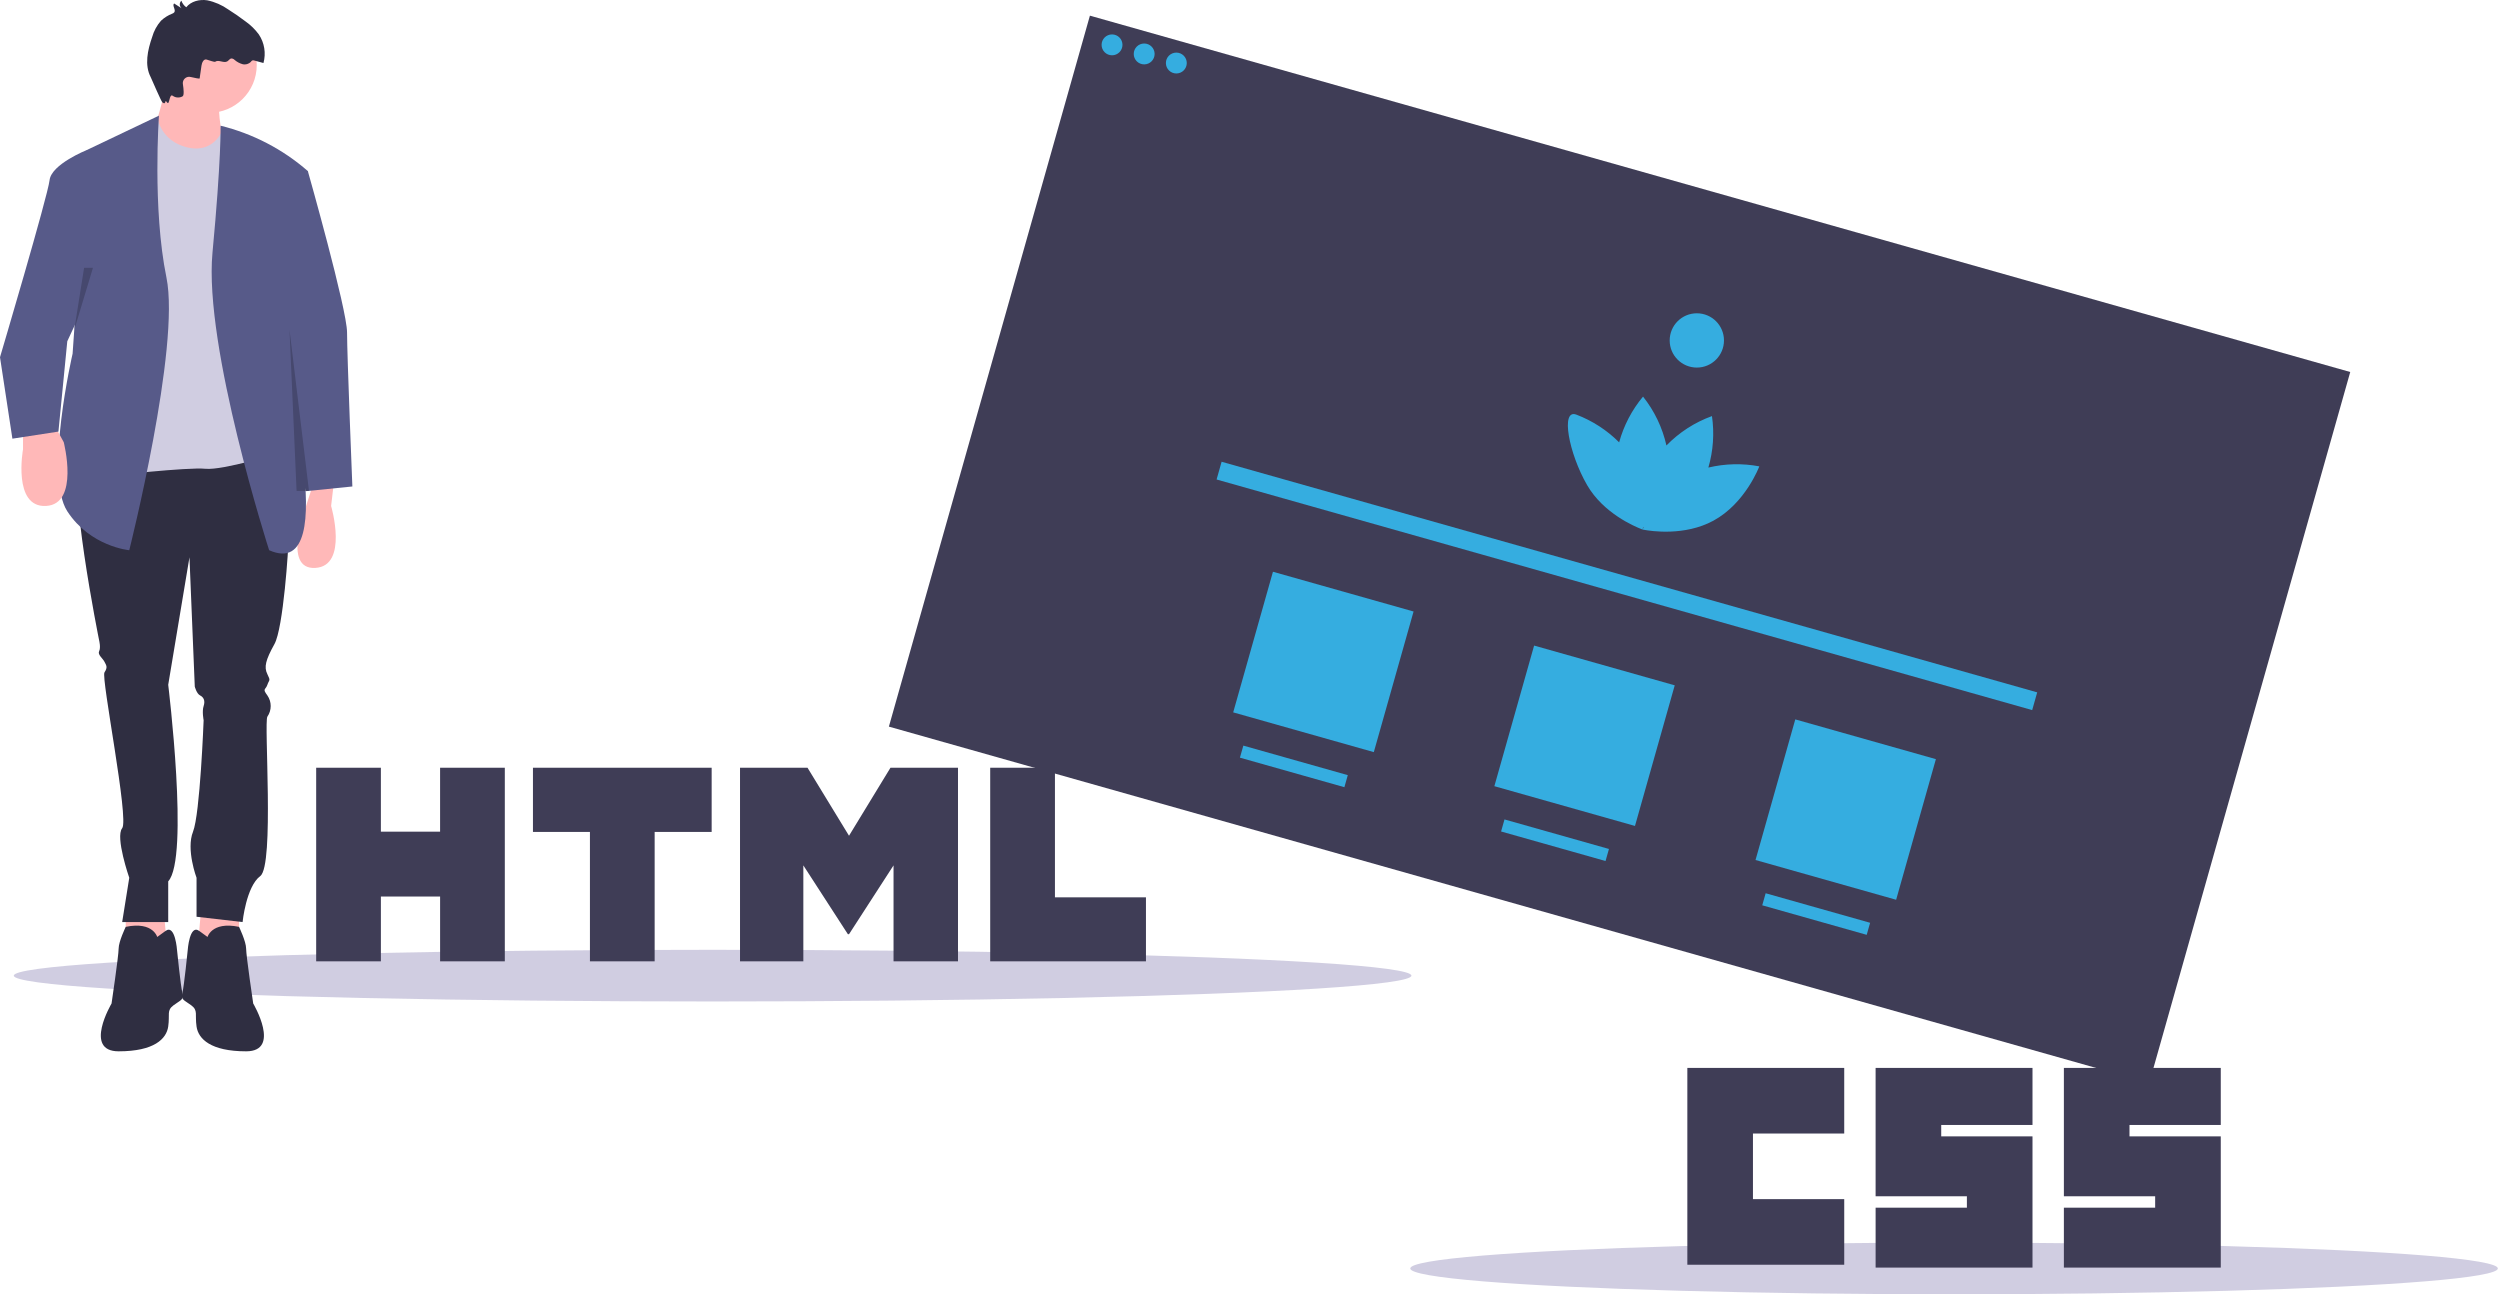 <?xml version="1.0" encoding="UTF-8" standalone="no"?>
<!DOCTYPE svg PUBLIC "-//W3C//DTD SVG 1.1//EN" "http://www.w3.org/Graphics/SVG/1.1/DTD/svg11.dtd">
<svg width="100%" height="100%" viewBox="0 0 1016 526" version="1.1" xmlns="http://www.w3.org/2000/svg" xmlns:xlink="http://www.w3.org/1999/xlink" xml:space="preserve" xmlns:serif="http://www.serif.com/" style="fill-rule:evenodd;clip-rule:evenodd;stroke-linejoin:round;stroke-miterlimit:2;">
    <g transform="matrix(0.272,-0.962,0.962,0.272,59.462,833.986)">
        <rect x="600.647" y="143.872" width="300.346" height="532.432" style="fill:rgb(63,61,86);"/>
    </g>
    <circle cx="451.929" cy="18.229" r="4.243" style="fill:rgb(53,173,224);"/>
    <circle cx="464.995" cy="21.924" r="4.243" style="fill:rgb(53,173,224);"/>
    <circle cx="478.061" cy="25.618" r="4.243" style="fill:rgb(53,173,224);"/>
    <g transform="matrix(1,0,0,1,-92.436,-187)">
        <path d="M807.42,376.53C800.561,375.233 793.506,375.4 786.716,377.018C788.693,370.23 789.192,363.096 788.179,356.098C781.188,358.629 774.86,362.713 769.673,368.041C768.045,360.786 764.793,353.993 760.162,348.175C755.635,353.606 752.324,359.945 750.453,366.764C745.516,361.829 739.593,357.992 733.071,355.505C726.549,353.018 729.981,371.221 737.421,384.117C744.042,395.595 756.764,400.966 759.484,402.009L759.547,402.086L759.582,402.047C759.858,402.152 760.012,402.205 760.012,402.205C760.012,402.205 760.071,401.903 760.151,401.364C760.2,401.304 760.249,401.243 760.303,401.175C760.314,401.261 760.324,401.339 760.334,401.416C760.12,401.917 760.012,402.205 760.012,402.205C760.012,402.205 760.172,402.24 760.462,402.296L760.47,402.347L760.565,402.315C763.428,402.85 777.079,404.937 788.731,398.627C801.822,391.537 807.42,376.53 807.42,376.53Z" style="fill:rgb(53,173,224);fill-rule:nonzero;"/>
    </g>
    <circle cx="689.592" cy="138.352" r="11.032" style="fill:rgb(53,173,224);"/>
    <g transform="matrix(0.962,0.272,-0.272,0.962,51.742,-376.059)">
        <rect x="581.484" y="421.571" width="344.549" height="7.496" style="fill:rgb(53,173,224);"/>
    </g>
    <g transform="matrix(0.962,0.272,-0.272,0.962,55.491,-341.319)">
        <rect x="600.672" y="426.503" width="59.405" height="59.405" style="fill:rgb(53,173,224);"/>
    </g>
    <g transform="matrix(0.962,0.272,-0.272,0.962,67.666,-369.074)">
        <rect x="706.833" y="456.523" width="59.405" height="59.405" style="fill:rgb(53,173,224);"/>
    </g>
    <g transform="matrix(0.962,0.272,-0.272,0.962,79.841,-396.829)">
        <rect x="812.994" y="486.544" width="59.405" height="59.405" style="fill:rgb(53,173,224);"/>
    </g>
    <g transform="matrix(0.962,0.272,-0.272,0.962,66.593,-336.449)">
        <rect x="596.302" y="496.124" width="44.129" height="5.092" style="fill:rgb(53,173,224);"/>
    </g>
    <g transform="matrix(0.962,0.272,-0.272,0.962,78.768,-364.204)">
        <rect x="702.463" y="526.144" width="44.129" height="5.092" style="fill:rgb(53,173,224);"/>
    </g>
    <g transform="matrix(0.962,0.272,-0.272,0.962,90.943,-391.959)">
        <rect x="808.623" y="556.165" width="44.129" height="5.092" style="fill:rgb(53,173,224);"/>
    </g>
    <ellipse cx="289.6" cy="396.5" rx="284" ry="10.5" style="fill:rgb(208,205,225);"/>
    <ellipse cx="794.128" cy="515.5" rx="221" ry="10.5" style="fill:rgb(208,205,225);"/>
    <g transform="matrix(1,0,0,1,-92.436,-187)">
        <path d="M778.172,621L841.93,621L841.93,647.664L804.836,647.664L804.836,674.327L841.933,674.327L841.933,700.989L778.172,700.989L778.172,621ZM854.682,621L918.443,621L918.443,644.186L881.347,644.186L881.347,648.822L918.443,648.822L918.443,702.15L854.685,702.15L854.685,677.802L891.781,677.802L891.781,673.165L854.682,673.165L854.682,621ZM931.196,621L994.956,621L994.956,644.186L957.86,644.186L957.86,648.822L994.956,648.822L994.956,702.15L931.196,702.15L931.196,677.802L968.292,677.802L968.292,673.165L931.198,673.165L931.198,621L931.196,621Z" style="fill:rgb(63,61,86);fill-rule:nonzero;"/>
    </g>
    <g transform="matrix(1,0,0,1,-92.436,-187)">
        <path d="M220.926,499L247.228,499L247.228,524.986L271.289,524.986L271.289,499L297.593,499L297.593,577.693L271.291,577.693L271.291,551.342L247.23,551.342L247.23,577.693L220.928,577.693L220.928,499L220.926,499ZM332.185,525.096L309.028,525.096L309.028,499L381.654,499L381.654,525.096L358.487,525.096L358.487,577.693L332.185,577.693L332.185,525.096ZM393.179,499L420.605,499L437.475,526.651L454.329,499L481.766,499L481.766,577.693L455.571,577.693L455.571,538.688L437.475,566.668L437.021,566.668L418.914,538.688L418.914,577.693L393.179,577.693L393.179,499ZM494.854,499L521.166,499L521.166,551.682L558.154,551.682L558.154,577.693L494.854,577.693L494.854,499Z" style="fill:rgb(63,61,86);fill-rule:nonzero;"/>
    </g>
    <path d="M82.034,366.091L79.876,390.558L97.146,389.118L97.146,368.25L82.034,366.091Z" style="fill:rgb(255,184,184);fill-rule:nonzero;"/>
    <path d="M66.203,366.091L68.362,390.558L51.092,389.118L51.092,368.25L66.203,366.091Z" style="fill:rgb(255,184,184);fill-rule:nonzero;"/>
    <g transform="matrix(1,0,0,1,-92.436,-187)">
        <path d="M203.974,365.276C203.974,365.276 209.731,399.816 209.731,404.854C209.731,409.891 207.572,442.273 203.974,448.749C200.376,455.226 199.657,458.104 201.096,460.982C202.535,463.861 201.815,463.141 201.096,465.3C200.376,467.459 198.937,466.739 201.096,469.618C202.897,472.207 202.897,475.664 201.096,478.253C199.657,480.412 203.974,538.699 198.217,543.017C192.461,547.334 191.021,561.726 191.021,561.726L172.312,559.568L172.312,543.736C172.312,543.736 167.994,532.223 170.873,525.027C173.751,517.831 175.19,479.692 175.19,479.692C175.19,479.692 174.471,476.094 175.19,473.935C175.91,471.776 175.19,470.337 173.751,469.618C172.312,468.898 171.592,466.02 171.592,466.02L169.433,413.489L160.798,465.3C160.798,465.3 169.433,535.821 160.798,545.176L160.798,561.726L142.089,561.726L144.967,543.736C144.967,543.736 139.21,527.186 142.089,523.588C144.967,519.99 133.453,462.422 134.893,460.263C136.332,458.104 135.612,457.384 134.893,455.945C134.173,454.506 132.014,453.067 132.734,451.628C133.453,450.188 132.734,447.31 132.734,447.31C132.734,447.31 119.061,379.668 125.538,373.191C132.014,366.715 203.974,365.276 203.974,365.276Z" style="fill:rgb(47,46,65);fill-rule:nonzero;"/>
    </g>
    <g transform="matrix(1,0,0,1,-92.436,-187)">
        <path d="M176.629,568.203C176.629,568.203 178.069,561.301 189.582,563.673C189.582,563.673 192.461,569.642 192.461,572.52C192.461,575.399 195.339,594.828 195.339,594.828C195.339,594.828 206.853,614.257 192.461,614.257C178.069,614.257 173.031,609.22 172.312,604.183C171.592,599.146 173.031,597.706 170.153,595.548C167.275,593.389 165.835,593.389 166.555,590.51C167.275,587.632 168.714,573.24 168.714,573.24C168.714,573.24 169.433,562.446 173.391,565.324L177.349,568.203" style="fill:rgb(47,46,65);fill-rule:nonzero;"/>
    </g>
    <g transform="matrix(1,0,0,1,-92.436,-187)">
        <path d="M156.481,568.203C156.481,568.203 155.041,561.301 143.528,563.673C143.528,563.673 140.649,569.642 140.649,572.52C140.649,575.399 137.771,594.828 137.771,594.828C137.771,594.828 126.257,614.257 140.649,614.257C155.041,614.257 160.079,609.22 160.798,604.183C161.518,599.146 160.079,597.706 162.957,595.548C165.835,593.389 167.275,593.389 166.555,590.51C165.835,587.632 164.396,573.24 164.396,573.24C164.396,573.24 163.677,562.446 159.719,565.324L155.761,568.203" style="fill:rgb(47,46,65);fill-rule:nonzero;"/>
    </g>
    <circle cx="84.913" cy="26.44" r="19.429" style="fill:rgb(255,184,184);"/>
    <g transform="matrix(1,0,0,1,-92.436,-187)">
        <path d="M161.518,216.319C161.518,216.319 153.602,247.261 152.163,247.981C150.724,248.7 185.265,251.579 185.265,251.579C185.265,251.579 176.629,224.954 185.265,220.636L161.518,216.319Z" style="fill:rgb(255,184,184);fill-rule:nonzero;"/>
    </g>
    <g transform="matrix(1,0,0,1,-92.436,-187)">
        <path d="M156.463,235.175L156.462,235.171L132.734,251.579L137.051,380.387C137.051,380.387 168.714,376.789 175.91,377.509C183.106,378.228 206.133,371.032 206.133,371.032L196.047,249.997C195.641,245.131 191.709,241.248 186.838,240.905L182.517,240.6C182.517,240.6 178.199,251.29 165.21,245.775C160.771,243.844 157.516,239.899 156.463,235.175Z" style="fill:rgb(208,205,225);fill-rule:nonzero;"/>
    </g>
    <g transform="matrix(1,0,0,1,-92.436,-187)">
        <path d="M157.036,234L127.697,247.981L121.94,330.735C121.94,330.735 110.426,380.387 119.781,394.779C129.136,409.171 144.967,410.61 144.967,410.61C144.967,410.61 165.835,327.856 160.079,299.792C154.322,271.728 157.036,234 157.036,234Z" style="fill:rgb(87,90,137);fill-rule:nonzero;"/>
    </g>
    <g transform="matrix(1,0,0,1,-92.436,-187)">
        <path d="M101.791,358.799L101.791,369.593C101.791,369.593 97.473,393.34 111.146,392.62C124.818,391.901 118.342,366.715 118.342,366.715L114.024,358.799L101.791,358.799Z" style="fill:rgb(255,184,184);fill-rule:nonzero;"/>
    </g>
    <g transform="matrix(1,0,0,1,-92.436,-187)">
        <path d="M228.44,380.387L227.001,392.62C227.001,392.62 234.197,417.087 220.525,417.806C206.852,418.526 216.777,392.771 216.777,392.771L221.244,378.948L228.44,380.387Z" style="fill:rgb(255,184,184);fill-rule:nonzero;"/>
    </g>
    <g transform="matrix(1,0,0,1,-92.436,-187)">
        <path d="M182.084,238.085C195.195,241.315 207.346,247.632 217.522,256.508L217.646,256.616L207.572,309.866L206.133,329.296C206.133,329.296 232.758,424.283 201.815,410.61C201.815,410.61 175.19,327.856 178.788,289.718C182.386,251.579 182.084,238.085 182.084,238.085Z" style="fill:rgb(87,90,137);fill-rule:nonzero;"/>
    </g>
    <g transform="matrix(1,0,0,1,-92.436,-187)">
        <path d="M208.292,255.897C209.011,255.177 217.647,256.897 217.647,256.897C217.647,256.897 233.478,312.745 233.478,322.1C233.478,331.454 235.636,384.705 235.636,384.705L216.641,386.62L201.266,312.633L208.292,255.897Z" style="fill:rgb(87,90,137);fill-rule:nonzero;"/>
    </g>
    <g transform="matrix(1,0,0,1,-92.436,-187)">
        <path d="M132.734,247.981L127.697,247.981C127.697,247.981 113.305,253.738 112.585,260.214C111.865,266.69 92.436,332.174 92.436,332.174L97.473,365.276L116.183,362.397L119.781,325.698L138.491,285.4L132.734,247.981Z" style="fill:rgb(87,90,137);fill-rule:nonzero;"/>
    </g>
    <g transform="matrix(1,0,0,1,-92.436,-187)">
        <path d="M173.574,218.863L174.319,213.67C174.493,212.459 175.201,210.868 176.379,211.197C177.38,211.477 179.563,212.334 179.928,212.076C181.296,211.106 183.367,212.801 184.805,211.94C185.408,211.579 185.801,210.807 186.502,210.755C186.972,210.785 187.415,210.986 187.747,211.319C188.681,212.131 189.782,212.729 190.972,213.071C192.185,213.401 193.488,213.046 194.366,212.146C194.518,211.91 194.724,211.713 194.966,211.57C195.25,211.488 195.554,211.502 195.829,211.61L199.505,212.611C200.599,208.646 199.908,204.395 197.615,200.981C196.124,198.957 194.316,197.186 192.261,195.737C189.985,194.005 187.635,192.376 185.213,190.85C182.645,189.033 179.73,187.765 176.65,187.125C173.55,186.654 170.079,187.496 168.129,189.952C167.212,189.288 166.522,188.357 166.155,187.286C165.735,187.668 165.495,188.211 165.495,188.78C165.495,189.407 165.787,190 166.286,190.382L163.177,188.397C162.303,189.315 164.01,190.979 163.265,192.004C163.04,192.258 162.751,192.446 162.428,192.551C160.74,193.209 159.193,194.182 157.87,195.42C156.194,197.329 154.968,199.589 154.28,202.033C152.427,207.348 151.08,213.444 153.713,218.419C154.011,218.983 157.95,228.292 158.475,228.655C160.249,229.882 159.094,226.913 160.365,228.655C161.362,230.022 161.175,224.792 162.657,225.94C163.841,226.787 165.421,226.858 166.677,226.12C167.291,225.694 167.093,223.329 166.761,221.157C166.742,221.029 166.732,220.899 166.732,220.77C166.732,219.366 167.887,218.211 169.291,218.211C169.487,218.211 169.683,218.233 169.875,218.278C171.72,218.712 173.543,219.083 173.574,218.863Z" style="fill:rgb(47,46,65);fill-rule:nonzero;"/>
    </g>
    <path d="M117.655,134.02L125.57,199.504L120.533,199.504L117.655,134.02Z" style="fill-opacity:0.2;fill-rule:nonzero;"/>
    <path d="M34.181,108.834L30.179,134.02L37.779,108.834L34.181,108.834Z" style="fill-opacity:0.2;fill-rule:nonzero;"/>
</svg>
